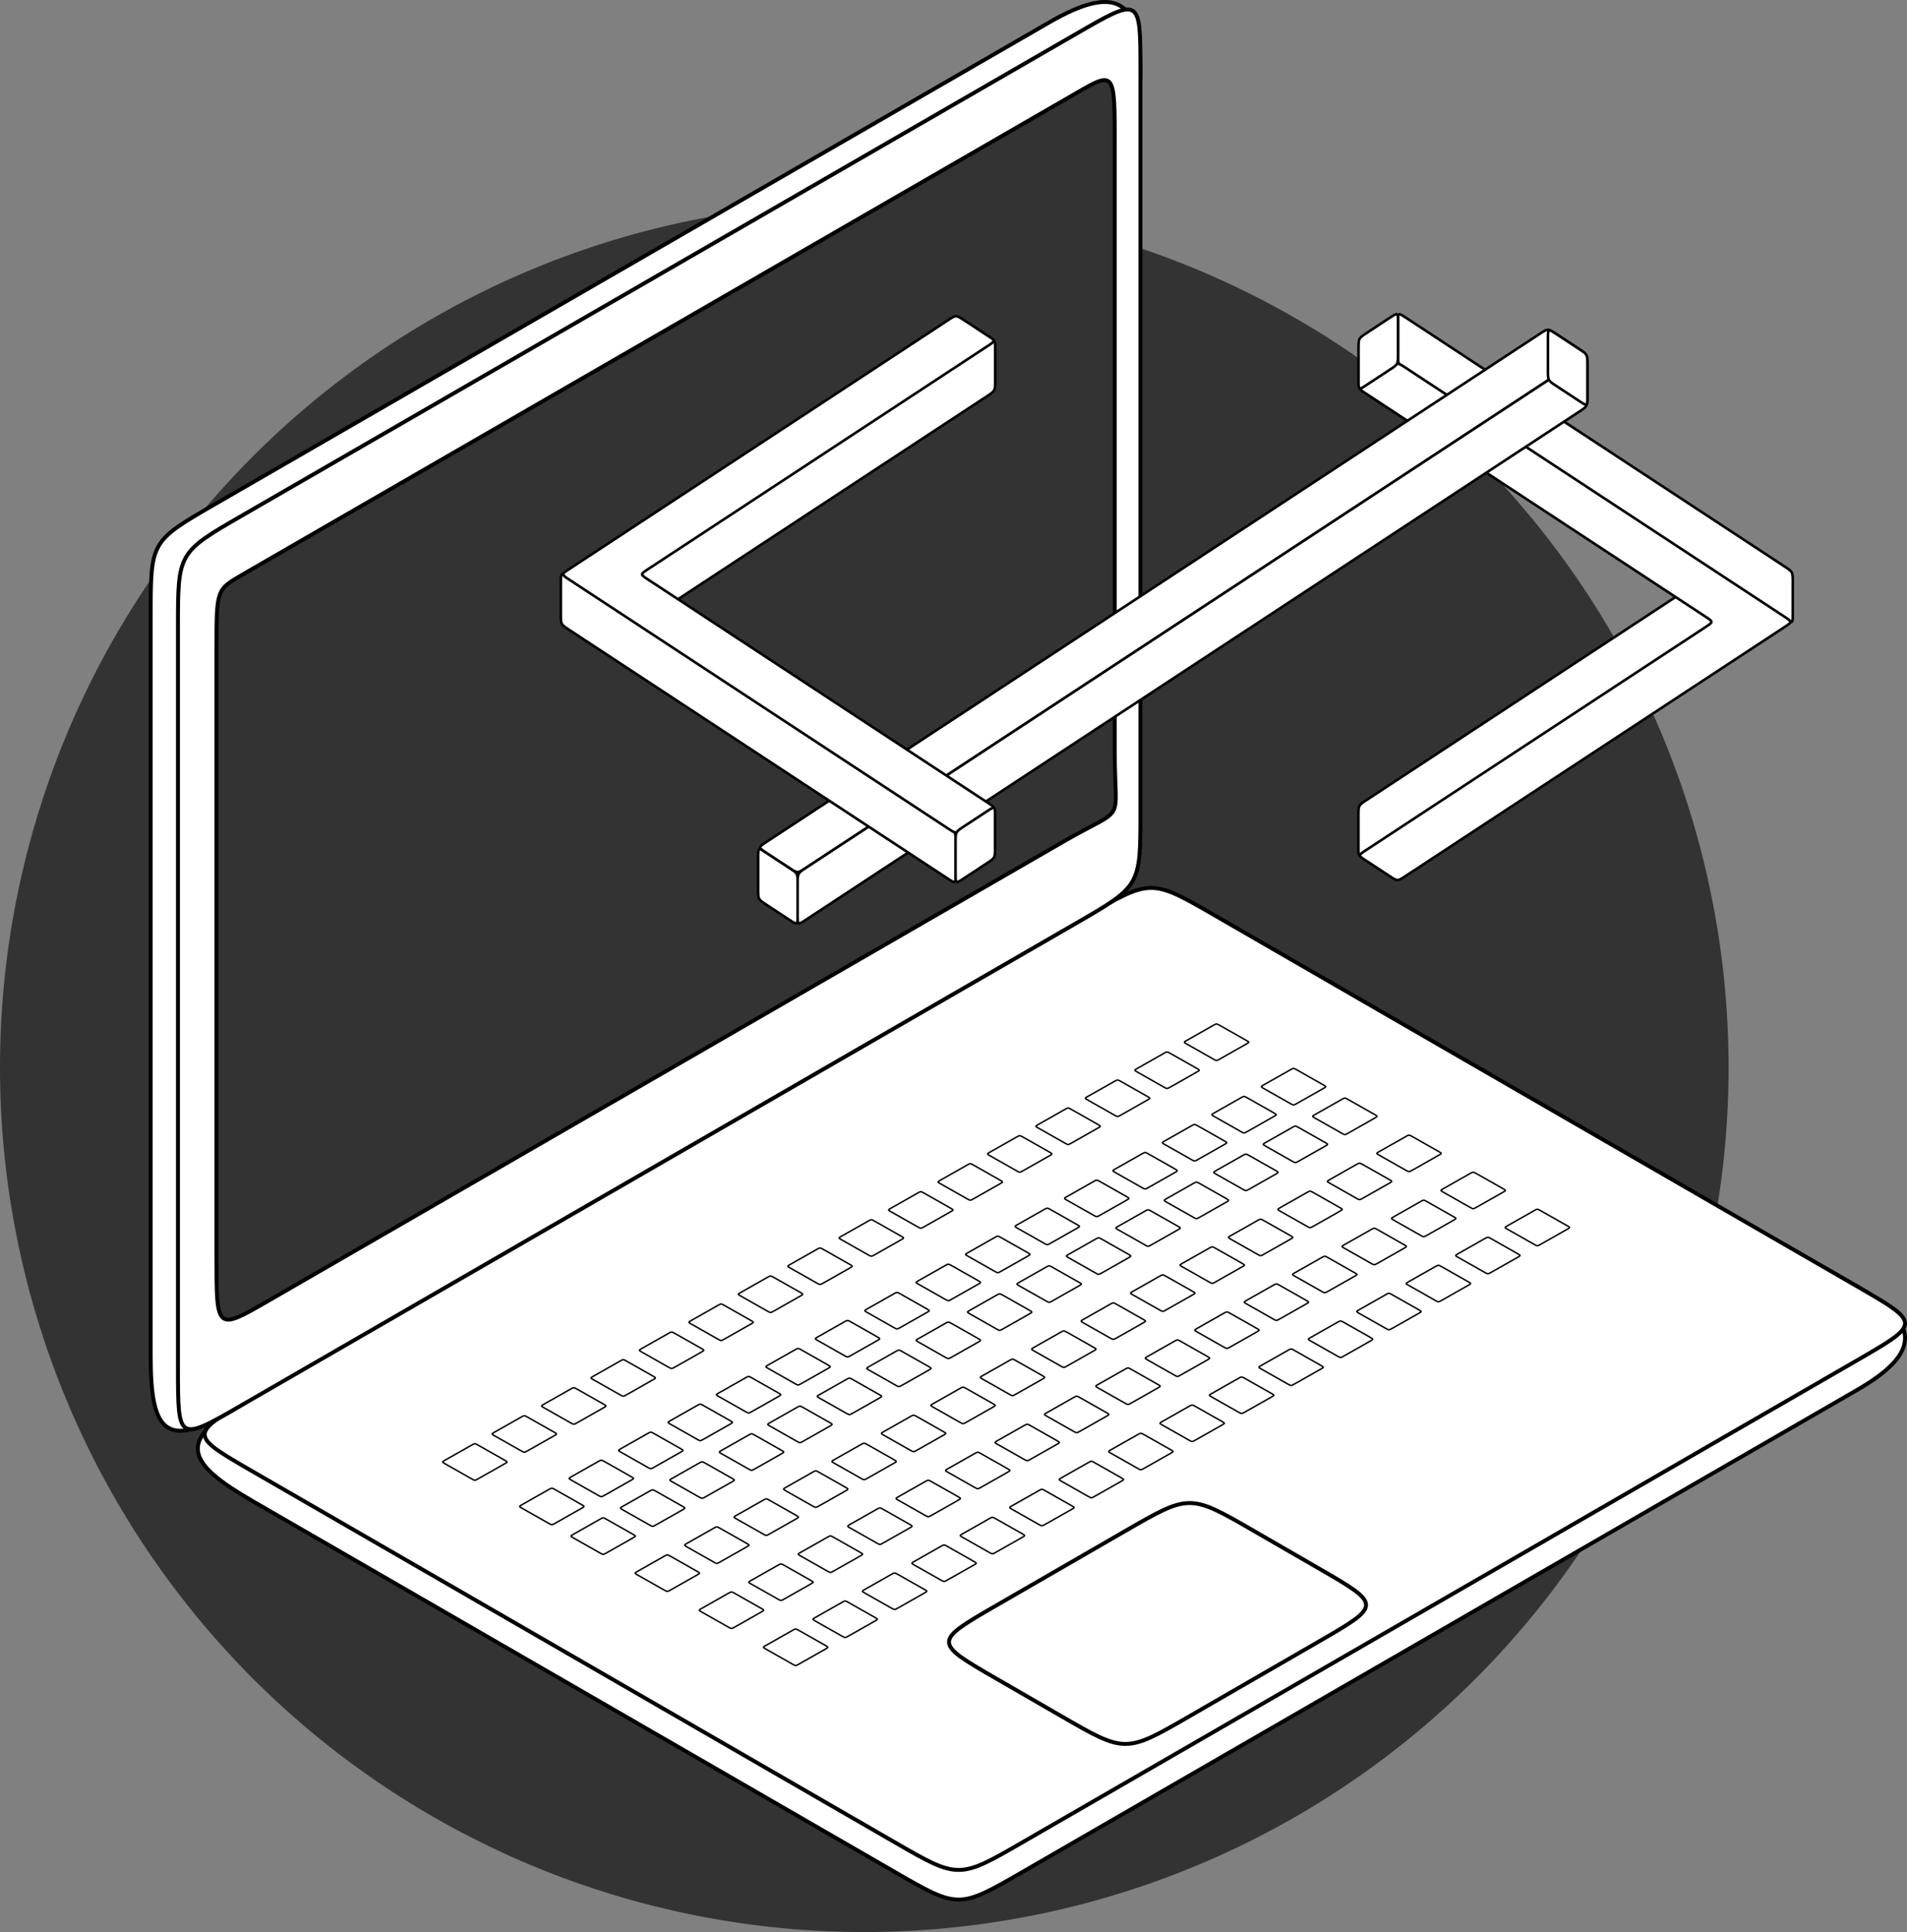 <?xml version="1.0" encoding="UTF-8" standalone="no"?>
<svg
   xmlns:dc="http://purl.org/dc/elements/1.1/"
   xmlns:cc="http://creativecommons.org/ns#"
   xmlns:rdf="http://www.w3.org/1999/02/22-rdf-syntax-ns#"
   xmlns:svg="http://www.w3.org/2000/svg"
   xmlns="http://www.w3.org/2000/svg"
   xmlns:sodipodi="http://sodipodi.sourceforge.net/DTD/sodipodi-0.dtd"
   xmlns:inkscape="http://www.inkscape.org/namespaces/inkscape"
   width="128.694mm"
   height="130.344mm"
   viewBox="0 0 128.694 130.344"
   version="1.1"
   id="svg8"
   inkscape:version="1.0.2 (e86c870879, 2021-01-15, custom)"
   sodipodi:docname="lap_topv1.svg">
  <rect x="0" y="0" width="128.694" height="130.344" fill="#808080" stroke="none"/>
  <defs
     id="defs2" />
  <sodipodi:namedview
     id="base"
     pagecolor="#ffffff"
     bordercolor="#666666"
     borderopacity="1.0"
     inkscape:pageopacity="0.0"
     inkscape:pageshadow="2"
     inkscape:zoom="0.98994949"
     inkscape:cx="153.09871"
     inkscape:cy="268.61155"
     inkscape:document-units="mm"
     inkscape:current-layer="layer4"
     inkscape:document-rotation="0"
     showgrid="true"
     inkscape:window-width="1920"
     inkscape:window-height="1002"
     inkscape:window-x="-8"
     inkscape:window-y="-8"
     inkscape:window-maximized="1">
    <inkscape:grid
       type="axonomgrid"
       id="grid10"
       visible="false"
       originx="-34.9"
       originy="-45.721" />
  </sodipodi:namedview>
  <g
     inkscape:groupmode="layer"
     id="layer5"
     inkscape:label="Calque 5"
     style="display:inline"
     sodipodi:insensitive="true"
     transform="translate(-34.9,-45.721)">
    <path
       id="path2850"
       style="fill:#333333;fill-opacity:1;fill-rule:evenodd;stroke:none;stroke-width:0.092;stroke-miterlimit:4;stroke-dasharray:none;stroke-opacity:1"
       d="M 151.554,117.737 A 58.327,58.327 0 0 1 93.227,176.065 58.327,58.327 0 0 1 34.9,117.737 58.327,58.327 0 0 1 93.227,59.41 58.327,58.327 0 0 1 151.554,117.737 Z" />
  </g>
  <g
     inkscape:label="Calque 1"
     inkscape:groupmode="layer"
     id="layer1"
     style="display:inline"
     sodipodi:insensitive="true"
     transform="translate(-34.9,-45.721)">
    <path
       style="display:inline;fill:#ffffff;stroke:#000000;stroke-width:0.265px;stroke-linecap:butt;stroke-linejoin:miter;stroke-opacity:1"
       d="m 51.962,147 43.301,25 c 4.33,2.5 4.33,2.5 8.66,0 l 56.292,-32.5 c 4.33,-2.5 4.33,-4.5 0,-7 -20.708,-11.956 -29.681,-15.136 -43.301,-23 -4.33,-2.5 -4.33,-2.5 -8.66,0 l -57.158,31 c -4.33,2.5 -3.464,4 0.866,6.5 z"
       id="path12-91"
       sodipodi:nodetypes="ccccccccc" />
    <path
       style="fill:#ffffff;stroke:#000000;stroke-width:0.265px;stroke-linecap:butt;stroke-linejoin:miter;stroke-opacity:1"
       d="m 51.962,145 43.301,25 c 4.33,2.5 4.33,2.5 8.66,0 l 56.292,-32.5 c 4.33,-2.5 4.33,-2.5 0,-5 -20.708,-11.956 -29.681,-17.136 -43.301,-25 -4.33,-2.5 -4.33,-2.5 -8.66,0 L 51.962,140 c -4.33,2.5 -4.33,2.5 0,5 z"
       id="path12"
       sodipodi:nodetypes="ccccccccc" />
  </g>
  <g
     inkscape:groupmode="layer"
     id="layer3"
     inkscape:label="Calque 3"
     style="display:inline"
     sodipodi:insensitive="true"
     transform="translate(-34.9,-45.721)">
    <g
       id="g1750"
       style="stroke:#000000;stroke-width:0.1;stroke-miterlimit:4;stroke-dasharray:none;stroke-opacity:1">
      <g
         id="g900"
         transform="matrix(0.257,0,0,0.252,45.801,103.403)"
         style="stroke:#000000;stroke-width:0.393;stroke-miterlimit:4;stroke-dasharray:none;stroke-opacity:1">
        <path
           style="display:inline;fill:none;stroke:#000000;stroke-width:0.393;stroke-linecap:butt;stroke-linejoin:miter;stroke-miterlimit:4;stroke-dasharray:none;stroke-opacity:1"
           d="m 74.478,163 6.928,4 c 0.866,0.5 0.866,0.5 1.732,0 l 6.928,-4 c 0.866,-0.5 0.866,-0.5 0,-1 l -6.928,-4 c -0.866,-0.5 -0.866,-0.5 -1.732,0 l -6.928,4 c -0.866,0.5 -0.866,0.5 0,1 z"
           id="path12-8"
           sodipodi:nodetypes="ccccccccc" />
        <path
           style="display:inline;fill:none;stroke:#000000;stroke-width:0.393;stroke-linecap:butt;stroke-linejoin:miter;stroke-miterlimit:4;stroke-dasharray:none;stroke-opacity:1"
           d="m 87.469,155.5 6.928,4 c 0.866,0.5 0.866,0.5 1.732,0 l 6.928,-4 c 0.866,-0.5 0.866,-0.5 0,-1 l -6.928,-4 c -0.866,-0.5 -0.866,-0.5 -1.732,0 l -6.928,4 c -0.866,0.5 -0.866,0.5 0,1 z"
           id="path12-8-5"
           sodipodi:nodetypes="ccccccccc" />
        <path
           style="display:inline;fill:none;stroke:#000000;stroke-width:0.393;stroke-linecap:butt;stroke-linejoin:miter;stroke-miterlimit:4;stroke-dasharray:none;stroke-opacity:1"
           d="m 100.459,148 6.928,4 c 0.866,0.5 0.866,0.5 1.732,0 l 6.928,-4 c 0.866,-0.5 0.866,-0.5 0,-1 l -6.928,-4 c -0.866,-0.5 -0.866,-0.5 -1.732,0 l -6.928,4 c -0.866,0.5 -0.866,0.5 0,1 z"
           id="path12-8-8"
           sodipodi:nodetypes="ccccccccc" />
        <path
           style="display:inline;fill:none;stroke:#000000;stroke-width:0.393;stroke-linecap:butt;stroke-linejoin:miter;stroke-miterlimit:4;stroke-dasharray:none;stroke-opacity:1"
           d="m 113.449,140.5 6.928,4 c 0.866,0.5 0.866,0.5 1.732,0 l 6.928,-4 c 0.866,-0.5 0.866,-0.5 0,-1 l -6.928,-4 c -0.866,-0.5 -0.866,-0.5 -1.732,0 l -6.928,4 c -0.866,0.5 -0.866,0.5 0,1 z"
           id="path12-8-5-7"
           sodipodi:nodetypes="ccccccccc" />
        <path
           style="display:inline;fill:none;stroke:#000000;stroke-width:0.393;stroke-linecap:butt;stroke-linejoin:miter;stroke-miterlimit:4;stroke-dasharray:none;stroke-opacity:1"
           d="m 126.149,133.092 6.928,4 c 0.866,0.5 0.866,0.5 1.732,0 l 6.928,-4 c 0.866,-0.5 0.866,-0.5 0,-1 l -6.928,-4 c -0.866,-0.5 -0.866,-0.5 -1.732,0 l -6.928,4 c -0.866,0.5 -0.866,0.5 0,1 z"
           id="path12-8-2"
           sodipodi:nodetypes="ccccccccc" />
        <path
           style="display:inline;fill:none;stroke:#000000;stroke-width:0.393;stroke-linecap:butt;stroke-linejoin:miter;stroke-miterlimit:4;stroke-dasharray:none;stroke-opacity:1"
           d="m 139.14,125.592 6.928,4 c 0.866,0.5 0.866,0.5 1.732,0 l 6.928,-4 c 0.866,-0.5 0.866,-0.5 0,-1 l -6.928,-4 c -0.866,-0.5 -0.866,-0.5 -1.732,0 l -6.928,4 c -0.866,0.5 -0.866,0.5 0,1 z"
           id="path12-8-5-8"
           sodipodi:nodetypes="ccccccccc" />
        <path
           style="display:inline;fill:none;stroke:#000000;stroke-width:0.393;stroke-linecap:butt;stroke-linejoin:miter;stroke-miterlimit:4;stroke-dasharray:none;stroke-opacity:1"
           d="m 152.13,118.092 6.928,4 c 0.866,0.5 0.866,0.5 1.732,0 l 6.928,-4 c 0.866,-0.5 0.866,-0.5 0,-1 l -6.928,-4 c -0.866,-0.5 -0.866,-0.5 -1.732,0 l -6.928,4 c -0.866,0.5 -0.866,0.5 0,1 z"
           id="path12-8-8-9"
           sodipodi:nodetypes="ccccccccc" />
        <path
           style="display:inline;fill:none;stroke:#000000;stroke-width:0.393;stroke-linecap:butt;stroke-linejoin:miter;stroke-miterlimit:4;stroke-dasharray:none;stroke-opacity:1"
           d="m 165.121,110.592 6.928,4 c 0.866,0.5 0.866,0.5 1.732,0 l 6.928,-4 c 0.866,-0.5 0.866,-0.5 0,-1 l -6.928,-4 c -0.866,-0.5 -0.866,-0.5 -1.732,0 l -6.928,4 c -0.866,0.5 -0.866,0.5 0,1 z"
           id="path12-8-5-7-4"
           sodipodi:nodetypes="ccccccccc" />
        <path
           style="display:inline;fill:none;stroke:#000000;stroke-width:0.393;stroke-linecap:butt;stroke-linejoin:miter;stroke-miterlimit:4;stroke-dasharray:none;stroke-opacity:1"
           d="m 178.594,103.029 6.928,4 c 0.866,0.5 0.866,0.5 1.732,0 l 6.928,-4 c 0.866,-0.5 0.866,-0.5 0,-1 l -6.928,-4 c -0.866,-0.5 -0.866,-0.5 -1.732,0 l -6.928,4 c -0.866,0.5 -0.866,0.5 0,1 z"
           id="path12-8-58"
           sodipodi:nodetypes="ccccccccc" />
        <path
           style="display:inline;fill:none;stroke:#000000;stroke-width:0.393;stroke-linecap:butt;stroke-linejoin:miter;stroke-miterlimit:4;stroke-dasharray:none;stroke-opacity:1"
           d="m 191.584,95.529 6.928,4 c 0.866,0.5 0.866,0.5 1.732,0 l 6.928,-4 c 0.866,-0.5 0.866,-0.5 0,-1 l -6.928,-4 c -0.866,-0.5 -0.866,-0.5 -1.732,0 l -6.928,4 c -0.866,0.5 -0.866,0.5 0,1 z"
           id="path12-8-5-9"
           sodipodi:nodetypes="ccccccccc" />
        <path
           style="display:inline;fill:none;stroke:#000000;stroke-width:0.393;stroke-linecap:butt;stroke-linejoin:miter;stroke-miterlimit:4;stroke-dasharray:none;stroke-opacity:1"
           d="m 204.574,88.029 6.928,4 c 0.866,0.5 0.866,0.5 1.732,0 l 6.928,-4 c 0.866,-0.5 0.866,-0.5 0,-1 l -6.928,-4 c -0.866,-0.5 -0.866,-0.5 -1.732,0 l -6.928,4 c -0.866,0.5 -0.866,0.5 0,1 z"
           id="path12-8-8-3"
           sodipodi:nodetypes="ccccccccc" />
        <path
           style="display:inline;fill:none;stroke:#000000;stroke-width:0.393;stroke-linecap:butt;stroke-linejoin:miter;stroke-miterlimit:4;stroke-dasharray:none;stroke-opacity:1"
           d="m 217.565,80.529 6.928,4 c 0.866,0.5 0.866,0.5 1.732,0 l 6.928,-4 c 0.866,-0.5 0.866,-0.5 0,-1 l -6.928,-4 c -0.866,-0.5 -0.866,-0.5 -1.732,0 l -6.928,4 c -0.866,0.5 -0.866,0.5 0,1 z"
           id="path12-8-5-7-0"
           sodipodi:nodetypes="ccccccccc" />
        <path
           style="display:inline;fill:none;stroke:#000000;stroke-width:0.393;stroke-linecap:butt;stroke-linejoin:miter;stroke-miterlimit:4;stroke-dasharray:none;stroke-opacity:1"
           d="m 230.265,73.121 6.928,4 c 0.866,0.5 0.866,0.5 1.732,0 l 6.928,-4 c 0.866,-0.5 0.866,-0.5 0,-1 l -6.928,-4 c -0.866,-0.5 -0.866,-0.5 -1.732,0 l -6.928,4 c -0.866,0.5 -0.866,0.5 0,1 z"
           id="path12-8-2-6"
           sodipodi:nodetypes="ccccccccc" />
        <path
           style="display:inline;fill:none;stroke:#000000;stroke-width:0.393;stroke-linecap:butt;stroke-linejoin:miter;stroke-miterlimit:4;stroke-dasharray:none;stroke-opacity:1"
           d="m 243.255,65.621 6.928,4 c 0.866,0.5 0.866,0.5 1.732,0 l 6.928,-4 c 0.866,-0.5 0.866,-0.5 0,-1 l -6.928,-4 c -0.866,-0.5 -0.866,-0.5 -1.732,0 l -6.928,4 c -0.866,0.5 -0.866,0.5 0,1 z"
           id="path12-8-5-8-6"
           sodipodi:nodetypes="ccccccccc" />
        <path
           style="display:inline;fill:none;stroke:#000000;stroke-width:0.393;stroke-linecap:butt;stroke-linejoin:miter;stroke-miterlimit:4;stroke-dasharray:none;stroke-opacity:1"
           d="m 256.246,58.121 6.928,4 c 0.866,0.5 0.866,0.5 1.732,0 l 6.928,-4 c 0.866,-0.5 0.866,-0.5 0,-1 l -6.928,-4 c -0.866,-0.5 -0.866,-0.5 -1.732,0 l -6.928,4 c -0.866,0.5 -0.866,0.5 0,1 z"
           id="path12-8-8-9-0"
           sodipodi:nodetypes="ccccccccc" />
        <path
           style="display:inline;fill:none;stroke:#000000;stroke-width:0.393;stroke-linecap:butt;stroke-linejoin:miter;stroke-miterlimit:4;stroke-dasharray:none;stroke-opacity:1"
           d="m 269.236,50.621 6.928,4 c 0.866,0.5 0.866,0.5 1.732,0 l 6.928,-4 c 0.866,-0.5 0.866,-0.5 0,-1 l -6.928,-4 c -0.866,-0.5 -0.866,-0.5 -1.732,0 l -6.928,4 c -0.866,0.5 -0.866,0.5 0,1 z"
           id="path12-8-5-7-4-7"
           sodipodi:nodetypes="ccccccccc" />
      </g>
      <g
         id="g900-0"
         transform="matrix(0.257,0,0,0.252,50.997,106.403)"
         style="stroke:#000000;stroke-width:0.393;stroke-miterlimit:4;stroke-dasharray:none;stroke-opacity:1">
        <path
           style="display:inline;fill:none;stroke:#000000;stroke-width:0.393;stroke-linecap:butt;stroke-linejoin:miter;stroke-miterlimit:4;stroke-dasharray:none;stroke-opacity:1"
           d="m 74.478,163 6.928,4 c 0.866,0.5 0.866,0.5 1.732,0 l 6.928,-4 c 0.866,-0.5 0.866,-0.5 0,-1 l -6.928,-4 c -0.866,-0.5 -0.866,-0.5 -1.732,0 l -6.928,4 c -0.866,0.5 -0.866,0.5 0,1 z"
           id="path12-8-54"
           sodipodi:nodetypes="ccccccccc" />
        <path
           style="display:inline;fill:none;stroke:#000000;stroke-width:0.393;stroke-linecap:butt;stroke-linejoin:miter;stroke-miterlimit:4;stroke-dasharray:none;stroke-opacity:1"
           d="m 87.469,155.5 6.928,4 c 0.866,0.5 0.866,0.5 1.732,0 l 6.928,-4 c 0.866,-0.5 0.866,-0.5 0,-1 l -6.928,-4 c -0.866,-0.5 -0.866,-0.5 -1.732,0 l -6.928,4 c -0.866,0.5 -0.866,0.5 0,1 z"
           id="path12-8-5-6"
           sodipodi:nodetypes="ccccccccc" />
        <path
           style="display:inline;fill:none;stroke:#000000;stroke-width:0.393;stroke-linecap:butt;stroke-linejoin:miter;stroke-miterlimit:4;stroke-dasharray:none;stroke-opacity:1"
           d="m 100.459,148 6.928,4 c 0.866,0.5 0.866,0.5 1.732,0 l 6.928,-4 c 0.866,-0.5 0.866,-0.5 0,-1 l -6.928,-4 c -0.866,-0.5 -0.866,-0.5 -1.732,0 l -6.928,4 c -0.866,0.5 -0.866,0.5 0,1 z"
           id="path12-8-8-6"
           sodipodi:nodetypes="ccccccccc" />
        <path
           style="display:inline;fill:none;stroke:#000000;stroke-width:0.393;stroke-linecap:butt;stroke-linejoin:miter;stroke-miterlimit:4;stroke-dasharray:none;stroke-opacity:1"
           d="m 113.449,140.5 6.928,4 c 0.866,0.5 0.866,0.5 1.732,0 l 6.928,-4 c 0.866,-0.5 0.866,-0.5 0,-1 l -6.928,-4 c -0.866,-0.5 -0.866,-0.5 -1.732,0 l -6.928,4 c -0.866,0.5 -0.866,0.5 0,1 z"
           id="path12-8-5-7-6"
           sodipodi:nodetypes="ccccccccc" />
        <path
           style="display:inline;fill:none;stroke:#000000;stroke-width:0.393;stroke-linecap:butt;stroke-linejoin:miter;stroke-miterlimit:4;stroke-dasharray:none;stroke-opacity:1"
           d="m 126.149,133.092 6.928,4 c 0.866,0.5 0.866,0.5 1.732,0 l 6.928,-4 c 0.866,-0.5 0.866,-0.5 0,-1 l -6.928,-4 c -0.866,-0.5 -0.866,-0.5 -1.732,0 l -6.928,4 c -0.866,0.5 -0.866,0.5 0,1 z"
           id="path12-8-2-7"
           sodipodi:nodetypes="ccccccccc" />
        <path
           style="display:inline;fill:none;stroke:#000000;stroke-width:0.393;stroke-linecap:butt;stroke-linejoin:miter;stroke-miterlimit:4;stroke-dasharray:none;stroke-opacity:1"
           d="m 139.14,125.592 6.928,4 c 0.866,0.5 0.866,0.5 1.732,0 l 6.928,-4 c 0.866,-0.5 0.866,-0.5 0,-1 l -6.928,-4 c -0.866,-0.5 -0.866,-0.5 -1.732,0 l -6.928,4 c -0.866,0.5 -0.866,0.5 0,1 z"
           id="path12-8-5-8-0"
           sodipodi:nodetypes="ccccccccc" />
        <path
           style="display:inline;fill:none;stroke:#000000;stroke-width:0.393;stroke-linecap:butt;stroke-linejoin:miter;stroke-miterlimit:4;stroke-dasharray:none;stroke-opacity:1"
           d="m 152.13,118.092 6.928,4 c 0.866,0.5 0.866,0.5 1.732,0 l 6.928,-4 c 0.866,-0.5 0.866,-0.5 0,-1 l -6.928,-4 c -0.866,-0.5 -0.866,-0.5 -1.732,0 l -6.928,4 c -0.866,0.5 -0.866,0.5 0,1 z"
           id="path12-8-8-9-1"
           sodipodi:nodetypes="ccccccccc" />
        <path
           style="display:inline;fill:none;stroke:#000000;stroke-width:0.393;stroke-linecap:butt;stroke-linejoin:miter;stroke-miterlimit:4;stroke-dasharray:none;stroke-opacity:1"
           d="m 165.121,110.592 6.928,4 c 0.866,0.5 0.866,0.5 1.732,0 l 6.928,-4 c 0.866,-0.5 0.866,-0.5 0,-1 l -6.928,-4 c -0.866,-0.5 -0.866,-0.5 -1.732,0 l -6.928,4 c -0.866,0.5 -0.866,0.5 0,1 z"
           id="path12-8-5-7-4-8"
           sodipodi:nodetypes="ccccccccc" />
        <path
           style="display:inline;fill:none;stroke:#000000;stroke-width:0.393;stroke-linecap:butt;stroke-linejoin:miter;stroke-miterlimit:4;stroke-dasharray:none;stroke-opacity:1"
           d="m 178.594,103.029 6.928,4 c 0.866,0.5 0.866,0.5 1.732,0 l 6.928,-4 c 0.866,-0.5 0.866,-0.5 0,-1 l -6.928,-4 c -0.866,-0.5 -0.866,-0.5 -1.732,0 l -6.928,4 c -0.866,0.5 -0.866,0.5 0,1 z"
           id="path12-8-58-4"
           sodipodi:nodetypes="ccccccccc" />
        <path
           style="display:inline;fill:none;stroke:#000000;stroke-width:0.393;stroke-linecap:butt;stroke-linejoin:miter;stroke-miterlimit:4;stroke-dasharray:none;stroke-opacity:1"
           d="m 191.584,95.529 6.928,4 c 0.866,0.5 0.866,0.5 1.732,0 l 6.928,-4 c 0.866,-0.5 0.866,-0.5 0,-1 l -6.928,-4 c -0.866,-0.5 -0.866,-0.5 -1.732,0 l -6.928,4 c -0.866,0.5 -0.866,0.5 0,1 z"
           id="path12-8-5-9-1"
           sodipodi:nodetypes="ccccccccc" />
        <path
           style="display:inline;fill:none;stroke:#000000;stroke-width:0.393;stroke-linecap:butt;stroke-linejoin:miter;stroke-miterlimit:4;stroke-dasharray:none;stroke-opacity:1"
           d="m 204.574,88.029 6.928,4 c 0.866,0.5 0.866,0.5 1.732,0 l 6.928,-4 c 0.866,-0.5 0.866,-0.5 0,-1 l -6.928,-4 c -0.866,-0.5 -0.866,-0.5 -1.732,0 l -6.928,4 c -0.866,0.5 -0.866,0.5 0,1 z"
           id="path12-8-8-3-7"
           sodipodi:nodetypes="ccccccccc" />
        <path
           style="display:inline;fill:none;stroke:#000000;stroke-width:0.393;stroke-linecap:butt;stroke-linejoin:miter;stroke-miterlimit:4;stroke-dasharray:none;stroke-opacity:1"
           d="m 217.565,80.529 6.928,4 c 0.866,0.5 0.866,0.5 1.732,0 l 6.928,-4 c 0.866,-0.5 0.866,-0.5 0,-1 l -6.928,-4 c -0.866,-0.5 -0.866,-0.5 -1.732,0 l -6.928,4 c -0.866,0.5 -0.866,0.5 0,1 z"
           id="path12-8-5-7-0-9"
           sodipodi:nodetypes="ccccccccc" />
        <path
           style="display:inline;fill:none;stroke:#000000;stroke-width:0.393;stroke-linecap:butt;stroke-linejoin:miter;stroke-miterlimit:4;stroke-dasharray:none;stroke-opacity:1"
           d="m 230.265,73.121 6.928,4 c 0.866,0.5 0.866,0.5 1.732,0 l 6.928,-4 c 0.866,-0.5 0.866,-0.5 0,-1 l -6.928,-4 c -0.866,-0.5 -0.866,-0.5 -1.732,0 l -6.928,4 c -0.866,0.5 -0.866,0.5 0,1 z"
           id="path12-8-2-6-2"
           sodipodi:nodetypes="ccccccccc" />
        <path
           style="display:inline;fill:none;stroke:#000000;stroke-width:0.393;stroke-linecap:butt;stroke-linejoin:miter;stroke-miterlimit:4;stroke-dasharray:none;stroke-opacity:1"
           d="m 243.255,65.621 6.928,4 c 0.866,0.5 0.866,0.5 1.732,0 l 6.928,-4 c 0.866,-0.5 0.866,-0.5 0,-1 l -6.928,-4 c -0.866,-0.5 -0.866,-0.5 -1.732,0 l -6.928,4 c -0.866,0.5 -0.866,0.5 0,1 z"
           id="path12-8-5-8-6-7"
           sodipodi:nodetypes="ccccccccc" />
        <path
           style="display:inline;fill:none;stroke:#000000;stroke-width:0.393;stroke-linecap:butt;stroke-linejoin:miter;stroke-miterlimit:4;stroke-dasharray:none;stroke-opacity:1"
           d="m 256.246,58.121 6.928,4 c 0.866,0.5 0.866,0.5 1.732,0 l 6.928,-4 c 0.866,-0.5 0.866,-0.5 0,-1 l -6.928,-4 c -0.866,-0.5 -0.866,-0.5 -1.732,0 l -6.928,4 c -0.866,0.5 -0.866,0.5 0,1 z"
           id="path12-8-8-9-0-6"
           sodipodi:nodetypes="ccccccccc" />
        <path
           style="display:inline;fill:none;stroke:#000000;stroke-width:0.393;stroke-linecap:butt;stroke-linejoin:miter;stroke-miterlimit:4;stroke-dasharray:none;stroke-opacity:1"
           d="m 269.236,50.621 6.928,4 c 0.866,0.5 0.866,0.5 1.732,0 l 6.928,-4 c 0.866,-0.5 0.866,-0.5 0,-1 l -6.928,-4 c -0.866,-0.5 -0.866,-0.5 -1.732,0 l -6.928,4 c -0.866,0.5 -0.866,0.5 0,1 z"
           id="path12-8-5-7-4-7-1"
           sodipodi:nodetypes="ccccccccc" />
      </g>
      <g
         id="g900-3"
         transform="matrix(0.257,0,0,0.252,54.461,108.403)"
         style="stroke:#000000;stroke-width:0.393;stroke-miterlimit:4;stroke-dasharray:none;stroke-opacity:1">
        <path
           style="display:inline;fill:none;stroke:#000000;stroke-width:0.393;stroke-linecap:butt;stroke-linejoin:miter;stroke-miterlimit:4;stroke-dasharray:none;stroke-opacity:1"
           d="m 74.478,163 6.928,4 c 0.866,0.5 0.866,0.5 1.732,0 l 6.928,-4 c 0.866,-0.5 0.866,-0.5 0,-1 l -6.928,-4 c -0.866,-0.5 -0.866,-0.5 -1.732,0 l -6.928,4 c -0.866,0.5 -0.866,0.5 0,1 z"
           id="path12-8-7"
           sodipodi:nodetypes="ccccccccc" />
        <path
           style="display:inline;fill:none;stroke:#000000;stroke-width:0.393;stroke-linecap:butt;stroke-linejoin:miter;stroke-miterlimit:4;stroke-dasharray:none;stroke-opacity:1"
           d="m 87.469,155.5 6.928,4 c 0.866,0.5 0.866,0.5 1.732,0 l 6.928,-4 c 0.866,-0.5 0.866,-0.5 0,-1 l -6.928,-4 c -0.866,-0.5 -0.866,-0.5 -1.732,0 l -6.928,4 c -0.866,0.5 -0.866,0.5 0,1 z"
           id="path12-8-5-77"
           sodipodi:nodetypes="ccccccccc" />
        <path
           style="display:inline;fill:none;stroke:#000000;stroke-width:0.393;stroke-linecap:butt;stroke-linejoin:miter;stroke-miterlimit:4;stroke-dasharray:none;stroke-opacity:1"
           d="m 100.459,148 6.928,4 c 0.866,0.5 0.866,0.5 1.732,0 l 6.928,-4 c 0.866,-0.5 0.866,-0.5 0,-1 l -6.928,-4 c -0.866,-0.5 -0.866,-0.5 -1.732,0 l -6.928,4 c -0.866,0.5 -0.866,0.5 0,1 z"
           id="path12-8-8-2"
           sodipodi:nodetypes="ccccccccc" />
        <path
           style="display:inline;fill:none;stroke:#000000;stroke-width:0.393;stroke-linecap:butt;stroke-linejoin:miter;stroke-miterlimit:4;stroke-dasharray:none;stroke-opacity:1"
           d="m 113.449,140.5 6.928,4 c 0.866,0.5 0.866,0.5 1.732,0 l 6.928,-4 c 0.866,-0.5 0.866,-0.5 0,-1 l -6.928,-4 c -0.866,-0.5 -0.866,-0.5 -1.732,0 l -6.928,4 c -0.866,0.5 -0.866,0.5 0,1 z"
           id="path12-8-5-7-5"
           sodipodi:nodetypes="ccccccccc" />
        <path
           style="display:inline;fill:none;stroke:#000000;stroke-width:0.393;stroke-linecap:butt;stroke-linejoin:miter;stroke-miterlimit:4;stroke-dasharray:none;stroke-opacity:1"
           d="m 126.149,133.092 6.928,4 c 0.866,0.5 0.866,0.5 1.732,0 l 6.928,-4 c 0.866,-0.5 0.866,-0.5 0,-1 l -6.928,-4 c -0.866,-0.5 -0.866,-0.5 -1.732,0 l -6.928,4 c -0.866,0.5 -0.866,0.5 0,1 z"
           id="path12-8-2-8"
           sodipodi:nodetypes="ccccccccc" />
        <path
           style="display:inline;fill:none;stroke:#000000;stroke-width:0.393;stroke-linecap:butt;stroke-linejoin:miter;stroke-miterlimit:4;stroke-dasharray:none;stroke-opacity:1"
           d="m 139.14,125.592 6.928,4 c 0.866,0.5 0.866,0.5 1.732,0 l 6.928,-4 c 0.866,-0.5 0.866,-0.5 0,-1 l -6.928,-4 c -0.866,-0.5 -0.866,-0.5 -1.732,0 l -6.928,4 c -0.866,0.5 -0.866,0.5 0,1 z"
           id="path12-8-5-8-3"
           sodipodi:nodetypes="ccccccccc" />
        <path
           style="display:inline;fill:none;stroke:#000000;stroke-width:0.393;stroke-linecap:butt;stroke-linejoin:miter;stroke-miterlimit:4;stroke-dasharray:none;stroke-opacity:1"
           d="m 152.13,118.092 6.928,4 c 0.866,0.5 0.866,0.5 1.732,0 l 6.928,-4 c 0.866,-0.5 0.866,-0.5 0,-1 l -6.928,-4 c -0.866,-0.5 -0.866,-0.5 -1.732,0 l -6.928,4 c -0.866,0.5 -0.866,0.5 0,1 z"
           id="path12-8-8-9-2"
           sodipodi:nodetypes="ccccccccc" />
        <path
           style="display:inline;fill:none;stroke:#000000;stroke-width:0.393;stroke-linecap:butt;stroke-linejoin:miter;stroke-miterlimit:4;stroke-dasharray:none;stroke-opacity:1"
           d="m 165.121,110.592 6.928,4 c 0.866,0.5 0.866,0.5 1.732,0 l 6.928,-4 c 0.866,-0.5 0.866,-0.5 0,-1 l -6.928,-4 c -0.866,-0.5 -0.866,-0.5 -1.732,0 l -6.928,4 c -0.866,0.5 -0.866,0.5 0,1 z"
           id="path12-8-5-7-4-86"
           sodipodi:nodetypes="ccccccccc" />
        <path
           style="display:inline;fill:none;stroke:#000000;stroke-width:0.393;stroke-linecap:butt;stroke-linejoin:miter;stroke-miterlimit:4;stroke-dasharray:none;stroke-opacity:1"
           d="m 178.594,103.029 6.928,4 c 0.866,0.5 0.866,0.5 1.732,0 l 6.928,-4 c 0.866,-0.5 0.866,-0.5 0,-1 l -6.928,-4 c -0.866,-0.5 -0.866,-0.5 -1.732,0 l -6.928,4 c -0.866,0.5 -0.866,0.5 0,1 z"
           id="path12-8-58-6"
           sodipodi:nodetypes="ccccccccc" />
        <path
           style="display:inline;fill:none;stroke:#000000;stroke-width:0.393;stroke-linecap:butt;stroke-linejoin:miter;stroke-miterlimit:4;stroke-dasharray:none;stroke-opacity:1"
           d="m 191.584,95.529 6.928,4 c 0.866,0.5 0.866,0.5 1.732,0 l 6.928,-4 c 0.866,-0.5 0.866,-0.5 0,-1 l -6.928,-4 c -0.866,-0.5 -0.866,-0.5 -1.732,0 l -6.928,4 c -0.866,0.5 -0.866,0.5 0,1 z"
           id="path12-8-5-9-7"
           sodipodi:nodetypes="ccccccccc" />
        <path
           style="display:inline;fill:none;stroke:#000000;stroke-width:0.393;stroke-linecap:butt;stroke-linejoin:miter;stroke-miterlimit:4;stroke-dasharray:none;stroke-opacity:1"
           d="m 204.574,88.029 6.928,4 c 0.866,0.5 0.866,0.5 1.732,0 l 6.928,-4 c 0.866,-0.5 0.866,-0.5 0,-1 l -6.928,-4 c -0.866,-0.5 -0.866,-0.5 -1.732,0 l -6.928,4 c -0.866,0.5 -0.866,0.5 0,1 z"
           id="path12-8-8-3-5"
           sodipodi:nodetypes="ccccccccc" />
        <path
           style="display:inline;fill:none;stroke:#000000;stroke-width:0.393;stroke-linecap:butt;stroke-linejoin:miter;stroke-miterlimit:4;stroke-dasharray:none;stroke-opacity:1"
           d="m 217.565,80.529 6.928,4 c 0.866,0.5 0.866,0.5 1.732,0 l 6.928,-4 c 0.866,-0.5 0.866,-0.5 0,-1 l -6.928,-4 c -0.866,-0.5 -0.866,-0.5 -1.732,0 l -6.928,4 c -0.866,0.5 -0.866,0.5 0,1 z"
           id="path12-8-5-7-0-2"
           sodipodi:nodetypes="ccccccccc" />
        <path
           style="display:inline;fill:none;stroke:#000000;stroke-width:0.393;stroke-linecap:butt;stroke-linejoin:miter;stroke-miterlimit:4;stroke-dasharray:none;stroke-opacity:1"
           d="m 230.265,73.121 6.928,4 c 0.866,0.5 0.866,0.5 1.732,0 l 6.928,-4 c 0.866,-0.5 0.866,-0.5 0,-1 l -6.928,-4 c -0.866,-0.5 -0.866,-0.5 -1.732,0 l -6.928,4 c -0.866,0.5 -0.866,0.5 0,1 z"
           id="path12-8-2-6-0"
           sodipodi:nodetypes="ccccccccc" />
        <path
           style="display:inline;fill:none;stroke:#000000;stroke-width:0.393;stroke-linecap:butt;stroke-linejoin:miter;stroke-miterlimit:4;stroke-dasharray:none;stroke-opacity:1"
           d="m 243.255,65.621 6.928,4 c 0.866,0.5 0.866,0.5 1.732,0 l 6.928,-4 c 0.866,-0.5 0.866,-0.5 0,-1 l -6.928,-4 c -0.866,-0.5 -0.866,-0.5 -1.732,0 l -6.928,4 c -0.866,0.5 -0.866,0.5 0,1 z"
           id="path12-8-5-8-6-9"
           sodipodi:nodetypes="ccccccccc" />
        <path
           style="display:inline;fill:none;stroke:#000000;stroke-width:0.393;stroke-linecap:butt;stroke-linejoin:miter;stroke-miterlimit:4;stroke-dasharray:none;stroke-opacity:1"
           d="m 256.246,58.121 6.928,4 c 0.866,0.5 0.866,0.5 1.732,0 l 6.928,-4 c 0.866,-0.5 0.866,-0.5 0,-1 l -6.928,-4 c -0.866,-0.5 -0.866,-0.5 -1.732,0 l -6.928,4 c -0.866,0.5 -0.866,0.5 0,1 z"
           id="path12-8-8-9-0-7"
           sodipodi:nodetypes="ccccccccc" />
        <path
           style="display:inline;fill:none;stroke:#000000;stroke-width:0.393;stroke-linecap:butt;stroke-linejoin:miter;stroke-miterlimit:4;stroke-dasharray:none;stroke-opacity:1"
           d="m 269.236,50.621 6.928,4 c 0.866,0.5 0.866,0.5 1.732,0 l 6.928,-4 c 0.866,-0.5 0.866,-0.5 0,-1 l -6.928,-4 c -0.866,-0.5 -0.866,-0.5 -1.732,0 l -6.928,4 c -0.866,0.5 -0.866,0.5 0,1 z"
           id="path12-8-5-7-4-7-13"
           sodipodi:nodetypes="ccccccccc" />
      </g>
      <g
         id="g900-9"
         transform="matrix(0.257,0,0,0.252,58.791,110.903)"
         style="stroke:#000000;stroke-width:0.393;stroke-miterlimit:4;stroke-dasharray:none;stroke-opacity:1">
        <path
           style="display:inline;fill:none;stroke:#000000;stroke-width:0.393;stroke-linecap:butt;stroke-linejoin:miter;stroke-miterlimit:4;stroke-dasharray:none;stroke-opacity:1"
           d="m 74.478,163 6.928,4 c 0.866,0.5 0.866,0.5 1.732,0 l 6.928,-4 c 0.866,-0.5 0.866,-0.5 0,-1 l -6.928,-4 c -0.866,-0.5 -0.866,-0.5 -1.732,0 l -6.928,4 c -0.866,0.5 -0.866,0.5 0,1 z"
           id="path12-8-83"
           sodipodi:nodetypes="ccccccccc" />
        <path
           style="display:inline;fill:none;stroke:#000000;stroke-width:0.393;stroke-linecap:butt;stroke-linejoin:miter;stroke-miterlimit:4;stroke-dasharray:none;stroke-opacity:1"
           d="m 87.469,155.5 6.928,4 c 0.866,0.5 0.866,0.5 1.732,0 l 6.928,-4 c 0.866,-0.5 0.866,-0.5 0,-1 l -6.928,-4 c -0.866,-0.5 -0.866,-0.5 -1.732,0 l -6.928,4 c -0.866,0.5 -0.866,0.5 0,1 z"
           id="path12-8-5-4"
           sodipodi:nodetypes="ccccccccc" />
        <path
           style="display:inline;fill:none;stroke:#000000;stroke-width:0.393;stroke-linecap:butt;stroke-linejoin:miter;stroke-miterlimit:4;stroke-dasharray:none;stroke-opacity:1"
           d="m 100.459,148 6.928,4 c 0.866,0.5 0.866,0.5 1.732,0 l 6.928,-4 c 0.866,-0.5 0.866,-0.5 0,-1 l -6.928,-4 c -0.866,-0.5 -0.866,-0.5 -1.732,0 l -6.928,4 c -0.866,0.5 -0.866,0.5 0,1 z"
           id="path12-8-8-65"
           sodipodi:nodetypes="ccccccccc" />
        <path
           style="display:inline;fill:none;stroke:#000000;stroke-width:0.393;stroke-linecap:butt;stroke-linejoin:miter;stroke-miterlimit:4;stroke-dasharray:none;stroke-opacity:1"
           d="m 113.449,140.5 6.928,4 c 0.866,0.5 0.866,0.5 1.732,0 l 6.928,-4 c 0.866,-0.5 0.866,-0.5 0,-1 l -6.928,-4 c -0.866,-0.5 -0.866,-0.5 -1.732,0 l -6.928,4 c -0.866,0.5 -0.866,0.5 0,1 z"
           id="path12-8-5-7-9"
           sodipodi:nodetypes="ccccccccc" />
        <path
           style="display:inline;fill:none;stroke:#000000;stroke-width:0.393;stroke-linecap:butt;stroke-linejoin:miter;stroke-miterlimit:4;stroke-dasharray:none;stroke-opacity:1"
           d="m 126.149,133.092 6.928,4 c 0.866,0.5 0.866,0.5 1.732,0 l 6.928,-4 c 0.866,-0.5 0.866,-0.5 0,-1 l -6.928,-4 c -0.866,-0.5 -0.866,-0.5 -1.732,0 l -6.928,4 c -0.866,0.5 -0.866,0.5 0,1 z"
           id="path12-8-2-0"
           sodipodi:nodetypes="ccccccccc" />
        <path
           style="display:inline;fill:none;stroke:#000000;stroke-width:0.393;stroke-linecap:butt;stroke-linejoin:miter;stroke-miterlimit:4;stroke-dasharray:none;stroke-opacity:1"
           d="m 139.14,125.592 6.928,4 c 0.866,0.5 0.866,0.5 1.732,0 l 6.928,-4 c 0.866,-0.5 0.866,-0.5 0,-1 l -6.928,-4 c -0.866,-0.5 -0.866,-0.5 -1.732,0 l -6.928,4 c -0.866,0.5 -0.866,0.5 0,1 z"
           id="path12-8-5-8-60"
           sodipodi:nodetypes="ccccccccc" />
        <path
           style="display:inline;fill:none;stroke:#000000;stroke-width:0.393;stroke-linecap:butt;stroke-linejoin:miter;stroke-miterlimit:4;stroke-dasharray:none;stroke-opacity:1"
           d="m 152.13,118.092 6.928,4 c 0.866,0.5 0.866,0.5 1.732,0 l 6.928,-4 c 0.866,-0.5 0.866,-0.5 0,-1 l -6.928,-4 c -0.866,-0.5 -0.866,-0.5 -1.732,0 l -6.928,4 c -0.866,0.5 -0.866,0.5 0,1 z"
           id="path12-8-8-9-5"
           sodipodi:nodetypes="ccccccccc" />
        <path
           style="display:inline;fill:none;stroke:#000000;stroke-width:0.393;stroke-linecap:butt;stroke-linejoin:miter;stroke-miterlimit:4;stroke-dasharray:none;stroke-opacity:1"
           d="m 165.121,110.592 6.928,4 c 0.866,0.5 0.866,0.5 1.732,0 l 6.928,-4 c 0.866,-0.5 0.866,-0.5 0,-1 l -6.928,-4 c -0.866,-0.5 -0.866,-0.5 -1.732,0 l -6.928,4 c -0.866,0.5 -0.866,0.5 0,1 z"
           id="path12-8-5-7-4-3"
           sodipodi:nodetypes="ccccccccc" />
        <path
           style="display:inline;fill:none;stroke:#000000;stroke-width:0.393;stroke-linecap:butt;stroke-linejoin:miter;stroke-miterlimit:4;stroke-dasharray:none;stroke-opacity:1"
           d="m 178.594,103.029 6.928,4 c 0.866,0.5 0.866,0.5 1.732,0 l 6.928,-4 c 0.866,-0.5 0.866,-0.5 0,-1 l -6.928,-4 c -0.866,-0.5 -0.866,-0.5 -1.732,0 l -6.928,4 c -0.866,0.5 -0.866,0.5 0,1 z"
           id="path12-8-58-7"
           sodipodi:nodetypes="ccccccccc" />
        <path
           style="display:inline;fill:none;stroke:#000000;stroke-width:0.393;stroke-linecap:butt;stroke-linejoin:miter;stroke-miterlimit:4;stroke-dasharray:none;stroke-opacity:1"
           d="m 191.584,95.529 6.928,4 c 0.866,0.5 0.866,0.5 1.732,0 l 6.928,-4 c 0.866,-0.5 0.866,-0.5 0,-1 l -6.928,-4 c -0.866,-0.5 -0.866,-0.5 -1.732,0 l -6.928,4 c -0.866,0.5 -0.866,0.5 0,1 z"
           id="path12-8-5-9-8"
           sodipodi:nodetypes="ccccccccc" />
        <path
           style="display:inline;fill:none;stroke:#000000;stroke-width:0.393;stroke-linecap:butt;stroke-linejoin:miter;stroke-miterlimit:4;stroke-dasharray:none;stroke-opacity:1"
           d="m 204.574,88.029 6.928,4 c 0.866,0.5 0.866,0.5 1.732,0 l 6.928,-4 c 0.866,-0.5 0.866,-0.5 0,-1 l -6.928,-4 c -0.866,-0.5 -0.866,-0.5 -1.732,0 l -6.928,4 c -0.866,0.5 -0.866,0.5 0,1 z"
           id="path12-8-8-3-9"
           sodipodi:nodetypes="ccccccccc" />
        <path
           style="display:inline;fill:none;stroke:#000000;stroke-width:0.393;stroke-linecap:butt;stroke-linejoin:miter;stroke-miterlimit:4;stroke-dasharray:none;stroke-opacity:1"
           d="m 217.565,80.529 6.928,4 c 0.866,0.5 0.866,0.5 1.732,0 l 6.928,-4 c 0.866,-0.5 0.866,-0.5 0,-1 l -6.928,-4 c -0.866,-0.5 -0.866,-0.5 -1.732,0 l -6.928,4 c -0.866,0.5 -0.866,0.5 0,1 z"
           id="path12-8-5-7-0-0"
           sodipodi:nodetypes="ccccccccc" />
        <path
           style="display:inline;fill:none;stroke:#000000;stroke-width:0.393;stroke-linecap:butt;stroke-linejoin:miter;stroke-miterlimit:4;stroke-dasharray:none;stroke-opacity:1"
           d="m 230.265,73.121 6.928,4 c 0.866,0.5 0.866,0.5 1.732,0 l 6.928,-4 c 0.866,-0.5 0.866,-0.5 0,-1 l -6.928,-4 c -0.866,-0.5 -0.866,-0.5 -1.732,0 l -6.928,4 c -0.866,0.5 -0.866,0.5 0,1 z"
           id="path12-8-2-6-4"
           sodipodi:nodetypes="ccccccccc" />
        <path
           style="display:inline;fill:none;stroke:#000000;stroke-width:0.393;stroke-linecap:butt;stroke-linejoin:miter;stroke-miterlimit:4;stroke-dasharray:none;stroke-opacity:1"
           d="m 243.255,65.621 6.928,4 c 0.866,0.5 0.866,0.5 1.732,0 l 6.928,-4 c 0.866,-0.5 0.866,-0.5 0,-1 l -6.928,-4 c -0.866,-0.5 -0.866,-0.5 -1.732,0 l -6.928,4 c -0.866,0.5 -0.866,0.5 0,1 z"
           id="path12-8-5-8-6-0"
           sodipodi:nodetypes="ccccccccc" />
        <path
           style="display:inline;fill:none;stroke:#000000;stroke-width:0.393;stroke-linecap:butt;stroke-linejoin:miter;stroke-miterlimit:4;stroke-dasharray:none;stroke-opacity:1"
           d="m 256.246,58.121 6.928,4 c 0.866,0.5 0.866,0.5 1.732,0 l 6.928,-4 c 0.866,-0.5 0.866,-0.5 0,-1 l -6.928,-4 c -0.866,-0.5 -0.866,-0.5 -1.732,0 l -6.928,4 c -0.866,0.5 -0.866,0.5 0,1 z"
           id="path12-8-8-9-0-1"
           sodipodi:nodetypes="ccccccccc" />
        <path
           style="display:inline;fill:none;stroke:#000000;stroke-width:0.393;stroke-linecap:butt;stroke-linejoin:miter;stroke-miterlimit:4;stroke-dasharray:none;stroke-opacity:1"
           d="m 269.236,50.621 6.928,4 c 0.866,0.5 0.866,0.5 1.732,0 l 6.928,-4 c 0.866,-0.5 0.866,-0.5 0,-1 l -6.928,-4 c -0.866,-0.5 -0.866,-0.5 -1.732,0 l -6.928,4 c -0.866,0.5 -0.866,0.5 0,1 z"
           id="path12-8-5-7-4-7-2"
           sodipodi:nodetypes="ccccccccc" />
      </g>
      <g
         id="g900-4"
         transform="matrix(0.257,0,0,0.252,63.121,113.403)"
         style="stroke:#000000;stroke-width:0.393;stroke-miterlimit:4;stroke-dasharray:none;stroke-opacity:1">
        <path
           style="display:inline;fill:none;stroke:#000000;stroke-width:0.393;stroke-linecap:butt;stroke-linejoin:miter;stroke-miterlimit:4;stroke-dasharray:none;stroke-opacity:1"
           d="m 74.478,163 6.928,4 c 0.866,0.5 0.866,0.5 1.732,0 l 6.928,-4 c 0.866,-0.5 0.866,-0.5 0,-1 l -6.928,-4 c -0.866,-0.5 -0.866,-0.5 -1.732,0 l -6.928,4 c -0.866,0.5 -0.866,0.5 0,1 z"
           id="path12-8-4"
           sodipodi:nodetypes="ccccccccc" />
        <path
           style="display:inline;fill:none;stroke:#000000;stroke-width:0.393;stroke-linecap:butt;stroke-linejoin:miter;stroke-miterlimit:4;stroke-dasharray:none;stroke-opacity:1"
           d="m 87.469,155.5 6.928,4 c 0.866,0.5 0.866,0.5 1.732,0 l 6.928,-4 c 0.866,-0.5 0.866,-0.5 0,-1 l -6.928,-4 c -0.866,-0.5 -0.866,-0.5 -1.732,0 l -6.928,4 c -0.866,0.5 -0.866,0.5 0,1 z"
           id="path12-8-5-0"
           sodipodi:nodetypes="ccccccccc" />
        <path
           style="display:inline;fill:none;stroke:#000000;stroke-width:0.393;stroke-linecap:butt;stroke-linejoin:miter;stroke-miterlimit:4;stroke-dasharray:none;stroke-opacity:1"
           d="m 100.459,148 6.928,4 c 0.866,0.5 0.866,0.5 1.732,0 l 6.928,-4 c 0.866,-0.5 0.866,-0.5 0,-1 l -6.928,-4 c -0.866,-0.5 -0.866,-0.5 -1.732,0 l -6.928,4 c -0.866,0.5 -0.866,0.5 0,1 z"
           id="path12-8-8-5"
           sodipodi:nodetypes="ccccccccc" />
        <path
           style="display:inline;fill:none;stroke:#000000;stroke-width:0.393;stroke-linecap:butt;stroke-linejoin:miter;stroke-miterlimit:4;stroke-dasharray:none;stroke-opacity:1"
           d="m 113.449,140.5 6.928,4 c 0.866,0.5 0.866,0.5 1.732,0 l 6.928,-4 c 0.866,-0.5 0.866,-0.5 0,-1 l -6.928,-4 c -0.866,-0.5 -0.866,-0.5 -1.732,0 l -6.928,4 c -0.866,0.5 -0.866,0.5 0,1 z"
           id="path12-8-5-7-68"
           sodipodi:nodetypes="ccccccccc" />
        <path
           style="display:inline;fill:none;stroke:#000000;stroke-width:0.393;stroke-linecap:butt;stroke-linejoin:miter;stroke-miterlimit:4;stroke-dasharray:none;stroke-opacity:1"
           d="m 126.149,133.092 6.928,4 c 0.866,0.5 0.866,0.5 1.732,0 l 6.928,-4 c 0.866,-0.5 0.866,-0.5 0,-1 l -6.928,-4 c -0.866,-0.5 -0.866,-0.5 -1.732,0 l -6.928,4 c -0.866,0.5 -0.866,0.5 0,1 z"
           id="path12-8-2-3"
           sodipodi:nodetypes="ccccccccc" />
        <path
           style="display:inline;fill:none;stroke:#000000;stroke-width:0.393;stroke-linecap:butt;stroke-linejoin:miter;stroke-miterlimit:4;stroke-dasharray:none;stroke-opacity:1"
           d="m 139.14,125.592 6.928,4 c 0.866,0.5 0.866,0.5 1.732,0 l 6.928,-4 c 0.866,-0.5 0.866,-0.5 0,-1 l -6.928,-4 c -0.866,-0.5 -0.866,-0.5 -1.732,0 l -6.928,4 c -0.866,0.5 -0.866,0.5 0,1 z"
           id="path12-8-5-8-30"
           sodipodi:nodetypes="ccccccccc" />
        <path
           style="display:inline;fill:none;stroke:#000000;stroke-width:0.393;stroke-linecap:butt;stroke-linejoin:miter;stroke-miterlimit:4;stroke-dasharray:none;stroke-opacity:1"
           d="m 152.13,118.092 6.928,4 c 0.866,0.5 0.866,0.5 1.732,0 l 6.928,-4 c 0.866,-0.5 0.866,-0.5 0,-1 l -6.928,-4 c -0.866,-0.5 -0.866,-0.5 -1.732,0 l -6.928,4 c -0.866,0.5 -0.866,0.5 0,1 z"
           id="path12-8-8-9-7"
           sodipodi:nodetypes="ccccccccc" />
        <path
           style="display:inline;fill:none;stroke:#000000;stroke-width:0.393;stroke-linecap:butt;stroke-linejoin:miter;stroke-miterlimit:4;stroke-dasharray:none;stroke-opacity:1"
           d="m 165.121,110.592 6.928,4 c 0.866,0.5 0.866,0.5 1.732,0 l 6.928,-4 c 0.866,-0.5 0.866,-0.5 0,-1 l -6.928,-4 c -0.866,-0.5 -0.866,-0.5 -1.732,0 l -6.928,4 c -0.866,0.5 -0.866,0.5 0,1 z"
           id="path12-8-5-7-4-4"
           sodipodi:nodetypes="ccccccccc" />
        <path
           style="display:inline;fill:none;stroke:#000000;stroke-width:0.393;stroke-linecap:butt;stroke-linejoin:miter;stroke-miterlimit:4;stroke-dasharray:none;stroke-opacity:1"
           d="m 178.594,103.029 6.928,4 c 0.866,0.5 0.866,0.5 1.732,0 l 6.928,-4 c 0.866,-0.5 0.866,-0.5 0,-1 l -6.928,-4 c -0.866,-0.5 -0.866,-0.5 -1.732,0 l -6.928,4 c -0.866,0.5 -0.866,0.5 0,1 z"
           id="path12-8-58-79"
           sodipodi:nodetypes="ccccccccc" />
        <path
           style="display:inline;fill:none;stroke:#000000;stroke-width:0.393;stroke-linecap:butt;stroke-linejoin:miter;stroke-miterlimit:4;stroke-dasharray:none;stroke-opacity:1"
           d="m 191.584,95.529 6.928,4 c 0.866,0.5 0.866,0.5 1.732,0 l 6.928,-4 c 0.866,-0.5 0.866,-0.5 0,-1 l -6.928,-4 c -0.866,-0.5 -0.866,-0.5 -1.732,0 l -6.928,4 c -0.866,0.5 -0.866,0.5 0,1 z"
           id="path12-8-5-9-5"
           sodipodi:nodetypes="ccccccccc" />
        <path
           style="display:inline;fill:none;stroke:#000000;stroke-width:0.393;stroke-linecap:butt;stroke-linejoin:miter;stroke-miterlimit:4;stroke-dasharray:none;stroke-opacity:1"
           d="m 204.574,88.029 6.928,4 c 0.866,0.5 0.866,0.5 1.732,0 l 6.928,-4 c 0.866,-0.5 0.866,-0.5 0,-1 l -6.928,-4 c -0.866,-0.5 -0.866,-0.5 -1.732,0 l -6.928,4 c -0.866,0.5 -0.866,0.5 0,1 z"
           id="path12-8-8-3-71"
           sodipodi:nodetypes="ccccccccc" />
        <path
           style="display:inline;fill:none;stroke:#000000;stroke-width:0.393;stroke-linecap:butt;stroke-linejoin:miter;stroke-miterlimit:4;stroke-dasharray:none;stroke-opacity:1"
           d="m 217.565,80.529 6.928,4 c 0.866,0.5 0.866,0.5 1.732,0 l 6.928,-4 c 0.866,-0.5 0.866,-0.5 0,-1 l -6.928,-4 c -0.866,-0.5 -0.866,-0.5 -1.732,0 l -6.928,4 c -0.866,0.5 -0.866,0.5 0,1 z"
           id="path12-8-5-7-0-28"
           sodipodi:nodetypes="ccccccccc" />
        <path
           style="display:inline;fill:none;stroke:#000000;stroke-width:0.393;stroke-linecap:butt;stroke-linejoin:miter;stroke-miterlimit:4;stroke-dasharray:none;stroke-opacity:1"
           d="m 230.265,73.121 6.928,4 c 0.866,0.5 0.866,0.5 1.732,0 l 6.928,-4 c 0.866,-0.5 0.866,-0.5 0,-1 l -6.928,-4 c -0.866,-0.5 -0.866,-0.5 -1.732,0 l -6.928,4 c -0.866,0.5 -0.866,0.5 0,1 z"
           id="path12-8-2-6-6"
           sodipodi:nodetypes="ccccccccc" />
        <path
           style="display:inline;fill:none;stroke:#000000;stroke-width:0.393;stroke-linecap:butt;stroke-linejoin:miter;stroke-miterlimit:4;stroke-dasharray:none;stroke-opacity:1"
           d="m 243.255,65.621 6.928,4 c 0.866,0.5 0.866,0.5 1.732,0 l 6.928,-4 c 0.866,-0.5 0.866,-0.5 0,-1 l -6.928,-4 c -0.866,-0.5 -0.866,-0.5 -1.732,0 l -6.928,4 c -0.866,0.5 -0.866,0.5 0,1 z"
           id="path12-8-5-8-6-5"
           sodipodi:nodetypes="ccccccccc" />
        <path
           style="display:inline;fill:none;stroke:#000000;stroke-width:0.393;stroke-linecap:butt;stroke-linejoin:miter;stroke-miterlimit:4;stroke-dasharray:none;stroke-opacity:1"
           d="m 256.246,58.121 6.928,4 c 0.866,0.5 0.866,0.5 1.732,0 l 6.928,-4 c 0.866,-0.5 0.866,-0.5 0,-1 l -6.928,-4 c -0.866,-0.5 -0.866,-0.5 -1.732,0 l -6.928,4 c -0.866,0.5 -0.866,0.5 0,1 z"
           id="path12-8-8-9-0-9"
           sodipodi:nodetypes="ccccccccc" />
        <path
           style="display:inline;fill:none;stroke:#000000;stroke-width:0.393;stroke-linecap:butt;stroke-linejoin:miter;stroke-miterlimit:4;stroke-dasharray:none;stroke-opacity:1"
           d="m 269.236,50.621 6.928,4 c 0.866,0.5 0.866,0.5 1.732,0 l 6.928,-4 c 0.866,-0.5 0.866,-0.5 0,-1 l -6.928,-4 c -0.866,-0.5 -0.866,-0.5 -1.732,0 l -6.928,4 c -0.866,0.5 -0.866,0.5 0,1 z"
           id="path12-8-5-7-4-7-29"
           sodipodi:nodetypes="ccccccccc" />
      </g>
      <g
         id="g900-1"
         transform="matrix(0.257,0,0,0.252,67.451,115.903)"
         style="stroke:#000000;stroke-width:0.393;stroke-miterlimit:4;stroke-dasharray:none;stroke-opacity:1">
        <path
           style="display:inline;fill:none;stroke:#000000;stroke-width:0.393;stroke-linecap:butt;stroke-linejoin:miter;stroke-miterlimit:4;stroke-dasharray:none;stroke-opacity:1"
           d="m 74.478,163 6.928,4 c 0.866,0.5 0.866,0.5 1.732,0 l 6.928,-4 c 0.866,-0.5 0.866,-0.5 0,-1 l -6.928,-4 c -0.866,-0.5 -0.866,-0.5 -1.732,0 l -6.928,4 c -0.866,0.5 -0.866,0.5 0,1 z"
           id="path12-8-74"
           sodipodi:nodetypes="ccccccccc" />
        <path
           style="display:inline;fill:none;stroke:#000000;stroke-width:0.393;stroke-linecap:butt;stroke-linejoin:miter;stroke-miterlimit:4;stroke-dasharray:none;stroke-opacity:1"
           d="m 87.469,155.5 6.928,4 c 0.866,0.5 0.866,0.5 1.732,0 l 6.928,-4 c 0.866,-0.5 0.866,-0.5 0,-1 l -6.928,-4 c -0.866,-0.5 -0.866,-0.5 -1.732,0 l -6.928,4 c -0.866,0.5 -0.866,0.5 0,1 z"
           id="path12-8-5-04"
           sodipodi:nodetypes="ccccccccc" />
        <path
           style="display:inline;fill:none;stroke:#000000;stroke-width:0.393;stroke-linecap:butt;stroke-linejoin:miter;stroke-miterlimit:4;stroke-dasharray:none;stroke-opacity:1"
           d="m 100.459,148 6.928,4 c 0.866,0.5 0.866,0.5 1.732,0 l 6.928,-4 c 0.866,-0.5 0.866,-0.5 0,-1 l -6.928,-4 c -0.866,-0.5 -0.866,-0.5 -1.732,0 l -6.928,4 c -0.866,0.5 -0.866,0.5 0,1 z"
           id="path12-8-8-35"
           sodipodi:nodetypes="ccccccccc" />
        <path
           style="display:inline;fill:none;stroke:#000000;stroke-width:0.393;stroke-linecap:butt;stroke-linejoin:miter;stroke-miterlimit:4;stroke-dasharray:none;stroke-opacity:1"
           d="m 113.449,140.5 6.928,4 c 0.866,0.5 0.866,0.5 1.732,0 l 6.928,-4 c 0.866,-0.5 0.866,-0.5 0,-1 l -6.928,-4 c -0.866,-0.5 -0.866,-0.5 -1.732,0 l -6.928,4 c -0.866,0.5 -0.866,0.5 0,1 z"
           id="path12-8-5-7-7"
           sodipodi:nodetypes="ccccccccc" />
        <path
           style="display:inline;fill:none;stroke:#000000;stroke-width:0.393;stroke-linecap:butt;stroke-linejoin:miter;stroke-miterlimit:4;stroke-dasharray:none;stroke-opacity:1"
           d="m 126.149,133.092 6.928,4 c 0.866,0.5 0.866,0.5 1.732,0 l 6.928,-4 c 0.866,-0.5 0.866,-0.5 0,-1 l -6.928,-4 c -0.866,-0.5 -0.866,-0.5 -1.732,0 l -6.928,4 c -0.866,0.5 -0.866,0.5 0,1 z"
           id="path12-8-2-70"
           sodipodi:nodetypes="ccccccccc" />
        <path
           style="display:inline;fill:none;stroke:#000000;stroke-width:0.393;stroke-linecap:butt;stroke-linejoin:miter;stroke-miterlimit:4;stroke-dasharray:none;stroke-opacity:1"
           d="m 139.14,125.592 6.928,4 c 0.866,0.5 0.866,0.5 1.732,0 l 6.928,-4 c 0.866,-0.5 0.866,-0.5 0,-1 l -6.928,-4 c -0.866,-0.5 -0.866,-0.5 -1.732,0 l -6.928,4 c -0.866,0.5 -0.866,0.5 0,1 z"
           id="path12-8-5-8-1"
           sodipodi:nodetypes="ccccccccc" />
        <path
           style="display:inline;fill:none;stroke:#000000;stroke-width:0.393;stroke-linecap:butt;stroke-linejoin:miter;stroke-miterlimit:4;stroke-dasharray:none;stroke-opacity:1"
           d="m 152.13,118.092 6.928,4 c 0.866,0.5 0.866,0.5 1.732,0 l 6.928,-4 c 0.866,-0.5 0.866,-0.5 0,-1 l -6.928,-4 c -0.866,-0.5 -0.866,-0.5 -1.732,0 l -6.928,4 c -0.866,0.5 -0.866,0.5 0,1 z"
           id="path12-8-8-9-4"
           sodipodi:nodetypes="ccccccccc" />
        <path
           style="display:inline;fill:none;stroke:#000000;stroke-width:0.393;stroke-linecap:butt;stroke-linejoin:miter;stroke-miterlimit:4;stroke-dasharray:none;stroke-opacity:1"
           d="m 165.121,110.592 6.928,4 c 0.866,0.5 0.866,0.5 1.732,0 l 6.928,-4 c 0.866,-0.5 0.866,-0.5 0,-1 l -6.928,-4 c -0.866,-0.5 -0.866,-0.5 -1.732,0 l -6.928,4 c -0.866,0.5 -0.866,0.5 0,1 z"
           id="path12-8-5-7-4-6"
           sodipodi:nodetypes="ccccccccc" />
        <path
           style="display:inline;fill:none;stroke:#000000;stroke-width:0.393;stroke-linecap:butt;stroke-linejoin:miter;stroke-miterlimit:4;stroke-dasharray:none;stroke-opacity:1"
           d="m 178.594,103.029 6.928,4 c 0.866,0.5 0.866,0.5 1.732,0 l 6.928,-4 c 0.866,-0.5 0.866,-0.5 0,-1 l -6.928,-4 c -0.866,-0.5 -0.866,-0.5 -1.732,0 l -6.928,4 c -0.866,0.5 -0.866,0.5 0,1 z"
           id="path12-8-58-2"
           sodipodi:nodetypes="ccccccccc" />
        <path
           style="display:inline;fill:none;stroke:#000000;stroke-width:0.393;stroke-linecap:butt;stroke-linejoin:miter;stroke-miterlimit:4;stroke-dasharray:none;stroke-opacity:1"
           d="m 191.584,95.529 6.928,4 c 0.866,0.5 0.866,0.5 1.732,0 l 6.928,-4 c 0.866,-0.5 0.866,-0.5 0,-1 l -6.928,-4 c -0.866,-0.5 -0.866,-0.5 -1.732,0 l -6.928,4 c -0.866,0.5 -0.866,0.5 0,1 z"
           id="path12-8-5-9-83"
           sodipodi:nodetypes="ccccccccc" />
        <path
           style="display:inline;fill:none;stroke:#000000;stroke-width:0.393;stroke-linecap:butt;stroke-linejoin:miter;stroke-miterlimit:4;stroke-dasharray:none;stroke-opacity:1"
           d="m 204.574,88.029 6.928,4 c 0.866,0.5 0.866,0.5 1.732,0 l 6.928,-4 c 0.866,-0.5 0.866,-0.5 0,-1 l -6.928,-4 c -0.866,-0.5 -0.866,-0.5 -1.732,0 l -6.928,4 c -0.866,0.5 -0.866,0.5 0,1 z"
           id="path12-8-8-3-53"
           sodipodi:nodetypes="ccccccccc" />
        <path
           style="display:inline;fill:none;stroke:#000000;stroke-width:0.393;stroke-linecap:butt;stroke-linejoin:miter;stroke-miterlimit:4;stroke-dasharray:none;stroke-opacity:1"
           d="m 217.565,80.529 6.928,4 c 0.866,0.5 0.866,0.5 1.732,0 l 6.928,-4 c 0.866,-0.5 0.866,-0.5 0,-1 l -6.928,-4 c -0.866,-0.5 -0.866,-0.5 -1.732,0 l -6.928,4 c -0.866,0.5 -0.866,0.5 0,1 z"
           id="path12-8-5-7-0-00"
           sodipodi:nodetypes="ccccccccc" />
        <path
           style="display:inline;fill:none;stroke:#000000;stroke-width:0.393;stroke-linecap:butt;stroke-linejoin:miter;stroke-miterlimit:4;stroke-dasharray:none;stroke-opacity:1"
           d="m 230.265,73.121 6.928,4 c 0.866,0.5 0.866,0.5 1.732,0 l 6.928,-4 c 0.866,-0.5 0.866,-0.5 0,-1 l -6.928,-4 c -0.866,-0.5 -0.866,-0.5 -1.732,0 l -6.928,4 c -0.866,0.5 -0.866,0.5 0,1 z"
           id="path12-8-2-6-7"
           sodipodi:nodetypes="ccccccccc" />
        <path
           style="display:inline;fill:none;stroke:#000000;stroke-width:0.393;stroke-linecap:butt;stroke-linejoin:miter;stroke-miterlimit:4;stroke-dasharray:none;stroke-opacity:1"
           d="m 243.255,65.621 6.928,4 c 0.866,0.5 0.866,0.5 1.732,0 l 6.928,-4 c 0.866,-0.5 0.866,-0.5 0,-1 l -6.928,-4 c -0.866,-0.5 -0.866,-0.5 -1.732,0 l -6.928,4 c -0.866,0.5 -0.866,0.5 0,1 z"
           id="path12-8-5-8-6-09"
           sodipodi:nodetypes="ccccccccc" />
        <path
           style="display:inline;fill:none;stroke:#000000;stroke-width:0.393;stroke-linecap:butt;stroke-linejoin:miter;stroke-miterlimit:4;stroke-dasharray:none;stroke-opacity:1"
           d="m 256.246,58.121 6.928,4 c 0.866,0.5 0.866,0.5 1.732,0 l 6.928,-4 c 0.866,-0.5 0.866,-0.5 0,-1 l -6.928,-4 c -0.866,-0.5 -0.866,-0.5 -1.732,0 l -6.928,4 c -0.866,0.5 -0.866,0.5 0,1 z"
           id="path12-8-8-9-0-3"
           sodipodi:nodetypes="ccccccccc" />
        <path
           style="display:inline;fill:none;stroke:#000000;stroke-width:0.393;stroke-linecap:butt;stroke-linejoin:miter;stroke-miterlimit:4;stroke-dasharray:none;stroke-opacity:1"
           d="m 269.236,50.621 6.928,4 c 0.866,0.5 0.866,0.5 1.732,0 l 6.928,-4 c 0.866,-0.5 0.866,-0.5 0,-1 l -6.928,-4 c -0.866,-0.5 -0.866,-0.5 -1.732,0 l -6.928,4 c -0.866,0.5 -0.866,0.5 0,1 z"
           id="path12-8-5-7-4-7-0"
           sodipodi:nodetypes="ccccccccc" />
      </g>
    </g>
    <path
       style="display:inline;fill:none;stroke:#000000;stroke-width:0.265px;stroke-linecap:butt;stroke-linejoin:miter;stroke-opacity:1"
       d="m 102.191,159 4.33,2.5 c 4.33,2.5 4.33,2.5 8.66,0 l 8.66,-5 c 4.33,-2.5 4.33,-2.5 0,-5 -4.33,-2.5 0,0 -4.33,-2.5 -4.33,-2.5 -4.33,-2.5 -8.66,0 -5.537,3.197 -6.23,3.597 -8.66,5 -4.33,2.5 -4.33,2.5 0,5 z"
       id="path12-9"
       sodipodi:nodetypes="ccccccccc" />
  </g>
  <g
     inkscape:groupmode="layer"
     id="layer2"
     inkscape:label="Calque 2"
     style="display:inline"
     sodipodi:insensitive="true"
     transform="translate(-34.9,-45.721)">
    <path
       style="display:inline;fill:#ffffff;stroke:#000000;stroke-width:0.265px;stroke-linecap:butt;stroke-linejoin:miter;stroke-opacity:1"
       d="M 45.07,137.24 V 87.24 c 0,-5 -3e-6,-5 4.33,-7.5 l 56.292,-32.5 c 4.33,-2.5 6.17,-1.74 6.17,3.26 l -1.84,49.24 c 0,5 0,5 -4.33,7.5 L 50.374,141 c -4.33,2.5 -5.304,1.24 -5.304,-3.76 z"
       id="path12-1-4"
       sodipodi:nodetypes="ccccccccc" />
    <path
       style="fill:#ffffff;stroke:#000000;stroke-width:0.265px;stroke-linecap:butt;stroke-linejoin:miter;stroke-opacity:1"
       d="M 46.91,138 V 88 c 0,-5 -3e-6,-5 4.33,-7.5 L 107.532,48 c 4.33,-2.5 4.33,-2.5 4.33,2.5 l 1e-5,50 c 0,5 0,5 -4.33,7.5 l -56.292,32.5 c -4.33,2.5 -4.33,2.5 -4.33,-2.5 z"
       id="path12-1"
       sodipodi:nodetypes="ccccccccc" />
    <path
       style="display:inline;fill:#333333;stroke:#000000;stroke-width:0.265px;stroke-linecap:butt;stroke-linejoin:miter;stroke-opacity:1"
       d="m 49.508,130.5 v -41 c 0,-4 0,-4 1.732,-5 L 107.532,52 c 2.598,-1.5 2.598,-1.5 2.598,3.5 v 41 c 0,5 0.866,3.5 -3.464,6 l -53.694,31 c -3.464,2 -3.464,2 -3.464,-3 z"
       id="path12-1-8"
       sodipodi:nodetypes="ccccccccc" />
  </g>
  <g
     inkscape:groupmode="layer"
     id="layer4"
     inkscape:label="Calque 4"
     style="display:inline"
     transform="translate(-34.9,-45.721)">
    <path
       style="display:inline;fill:#ffffff;stroke:#000000;stroke-width:0.174px;stroke-linecap:butt;stroke-linejoin:miter;stroke-opacity:1"
       d="m 155.885,85 v 2.109 c 0,0.696 0,0.696 -0.544,0.339 L 129.771,70.652 c -0.533,-0.35 -0.533,-0.35 -0.533,-1.044 v -2.103 c 0,-0.704 0,-0.704 0.529,-0.357 l 25.586,16.806 c 0.532,0.349 0.532,0.349 0.532,1.045 z"
       id="path898-1"
       inkscape:connector-curvature="0"
       sodipodi:nodetypes="ccccccccc" />
    <path
       style="display:inline;fill:#ffffff;fill-opacity:1;stroke:#000000;stroke-width:0.174px;stroke-linecap:butt;stroke-linejoin:miter;stroke-opacity:1"
       d="m 126.573,100.751 v 2.103 c 0,0.703 0,0.703 0.535,0.352 l 22.913,-15.05 c 0.534,-0.351 0.534,-0.351 0.534,-1.059 V 85.001 c 0,-0.696 0,-0.696 -0.54,-0.342 L 127.105,99.707 c -0.532,0.349 -0.532,0.349 -0.532,1.043 z"
       id="path894-6"
       inkscape:connector-curvature="0"
       sodipodi:nodetypes="ccccccccc" />
    <path
       style="display:inline;fill:#ffffff;fill-opacity:1;stroke:#000000;stroke-width:0.174px;stroke-linecap:butt;stroke-linejoin:miter;stroke-opacity:1"
       d="m 129.744,104.83 25.58,-16.802 c 0.535,-0.351 0.535,-0.351 -0.007,-0.707 L 129.742,70.522 c -0.531,-0.349 -0.531,-0.349 -1.067,0.004 l -1.61,1.058 c -0.518,0.34 -0.518,0.34 0.007,0.684 l 22.921,15.055 c 0.538,0.353 0.538,0.353 0.002,0.705 l -22.914,15.051 c -0.533,0.35 -0.533,0.35 -0.009,0.694 l 1.601,1.051 c 0.54,0.355 0.54,0.355 1.073,0.005 z"
       id="path816-5-0"
       inkscape:connector-curvature="0"
       sodipodi:nodetypes="cccccccccccccc" />
    <path
       style="display:inline;fill:#ffffff;stroke:#000000;stroke-width:0.174px;stroke-linecap:butt;stroke-linejoin:miter;stroke-opacity:1"
       d="m 128.705,67.151 -1.59,1.045 c -0.534,0.351 -0.534,0.351 -0.534,1.058 v 2.09 c 0,0.704 0,0.704 0.524,0.36 l 1.593,-1.046 c 0.548,-0.36 0.548,-0.36 0.548,-1.075 v -2.083 c 0,-0.703 0,-0.703 -0.54,-0.348 z"
       id="path848-0"
       inkscape:connector-curvature="0"
       sodipodi:nodetypes="ccccccccc" />
    <path
       style="display:inline;fill:#ffffff;fill-opacity:1;stroke:#000000;stroke-width:0.174px;stroke-linecap:butt;stroke-linejoin:miter;stroke-opacity:1"
       d="m 86.063,105.703 v -2.092 c 0,-0.722 0,-0.722 0.542,-0.366 l 1.597,1.049 c 0.526,0.346 0.526,0.346 0.526,1.046 v 2.105 c 0,0.695 0,0.695 -0.538,0.342 l -1.587,-1.042 c -0.54,-0.355 -0.54,-0.355 -0.54,-1.041 z"
       id="path965"
       inkscape:connector-curvature="0"
       sodipodi:nodetypes="ccccccccc" />
    <path
       style="display:inline;fill:#ffffff;fill-opacity:1;stroke:#000000;stroke-width:0.174px;stroke-linecap:butt;stroke-linejoin:miter;stroke-opacity:1"
       d="m 86.603,103.244 1.598,1.05 c 0.526,0.346 0.526,0.346 1.052,7e-4 L 141.496,69.979 c 0.525,-0.345 0.525,-0.345 -0.019,-0.702 l -1.582,-1.039 c -0.539,-0.354 -0.539,-0.354 -1.066,-0.007 L 86.604,102.534 c -0.541,0.356 -0.541,0.356 -0.001,0.71 z"
       id="path829"
       inkscape:connector-curvature="0"
       sodipodi:nodetypes="ccccccccc" />
    <path
       style="display:inline;fill:#ffffff;fill-opacity:1;stroke:#000000;stroke-width:0.174px;stroke-linecap:butt;stroke-linejoin:miter;stroke-opacity:1"
       d="M 89.269,107.784 141.482,73.488 c 0.539,-0.354 0.539,-0.354 0.539,-1.041 v -2.093 c 0,-0.72 0,-0.72 -0.543,-0.363 l -52.213,34.296 c -0.538,0.353 -0.538,0.353 -0.538,1.053 v 2.125 c 0,0.675 0,0.675 0.541,0.32 z"
       id="path831"
       inkscape:connector-curvature="0"
       sodipodi:nodetypes="ccccccccc" />
    <path
       style="display:inline;fill:#ffffff;stroke:#000000;stroke-width:0.174px;stroke-linecap:butt;stroke-linejoin:miter;stroke-opacity:1"
       d="m 139.363,68.604 v 2.093 c 0,0.691 0,0.691 0.55,1.052 l 1.588,1.043 c 0.527,0.346 0.527,0.346 0.527,-0.341 v -2.128 c 0,-0.685 0,-0.685 -0.526,-1.03 L 139.913,68.249 c -0.55,-0.361 -0.55,-0.361 -0.55,0.355 z"
       id="path883"
       inkscape:connector-curvature="0"
       sodipodi:nodetypes="ccccccccc" />
    <path
       style="display:inline;fill:#ffffff;fill-opacity:1;stroke:#000000;stroke-width:0.174px;stroke-linecap:butt;stroke-linejoin:miter;stroke-opacity:1"
       d="m 102.058,71.395 v -2.103 c 0,-0.703 0,-0.703 -0.535,-0.352 L 78.609,83.99 c -0.534,0.351 -0.534,0.351 -0.534,1.059 v 2.096 c 0,0.696 0,0.696 0.54,0.342 L 101.526,72.438 c 0.532,-0.349 0.532,-0.349 0.532,-1.043 z"
       id="path894"
       inkscape:connector-curvature="0"
       sodipodi:nodetypes="ccccccccc" />
    <path
       style="display:inline;fill:#ffffff;fill-opacity:1;stroke:#000000;stroke-width:0.174px;stroke-linecap:butt;stroke-linejoin:miter;stroke-opacity:1"
       d="m 72.746,87.146 v -2.109 c 0,-0.696 0,-0.696 0.544,-0.339 l 25.57,16.796 c 0.533,0.35 0.533,0.35 0.533,1.044 v 2.103 c 0,0.704 0,0.704 -0.529,0.357 L 73.278,88.191 c -0.532,-0.349 -0.532,-0.349 -0.532,-1.045 z"
       id="path898"
       inkscape:connector-curvature="0"
       sodipodi:nodetypes="ccccccccc" />
    <path
       style="display:inline;fill:#ffffff;fill-opacity:1;stroke:#000000;stroke-width:0.174px;stroke-linecap:butt;stroke-linejoin:miter;stroke-opacity:1"
       d="M 98.887,67.316 73.308,84.118 c -0.535,0.351 -0.535,0.351 0.007,0.707 l 25.575,16.799 c 0.531,0.349 0.531,0.349 1.067,-0.004 l 1.61,-1.058 c 0.518,-0.34 0.518,-0.34 -0.007,-0.684 L 78.639,84.822 c -0.538,-0.353 -0.538,-0.353 -0.003,-0.705 L 101.55,69.067 c 0.533,-0.35 0.533,-0.35 0.009,-0.694 l -1.601,-1.051 c -0.54,-0.355 -0.54,-0.355 -1.073,-0.005 z"
       id="path816-5"
       inkscape:connector-curvature="0"
       sodipodi:nodetypes="cccccccccccccc" />
    <path
       style="display:inline;fill:#ffffff;stroke:#000000;stroke-width:0.174px;stroke-linecap:butt;stroke-linejoin:miter;stroke-opacity:1"
       d="m 99.926,104.994 1.59,-1.045 c 0.534,-0.351 0.534,-0.351 0.534,-1.058 v -2.09 c 0,-0.704 0,-0.704 -0.524,-0.36 l -1.593,1.046 c -0.548,0.36 -0.548,0.36 -0.548,1.075 v 2.083 c 0,0.703 0,0.703 0.54,0.348 z"
       id="path848"
       inkscape:connector-curvature="0"
       sodipodi:nodetypes="ccccccccc" />
  </g>
</svg>
